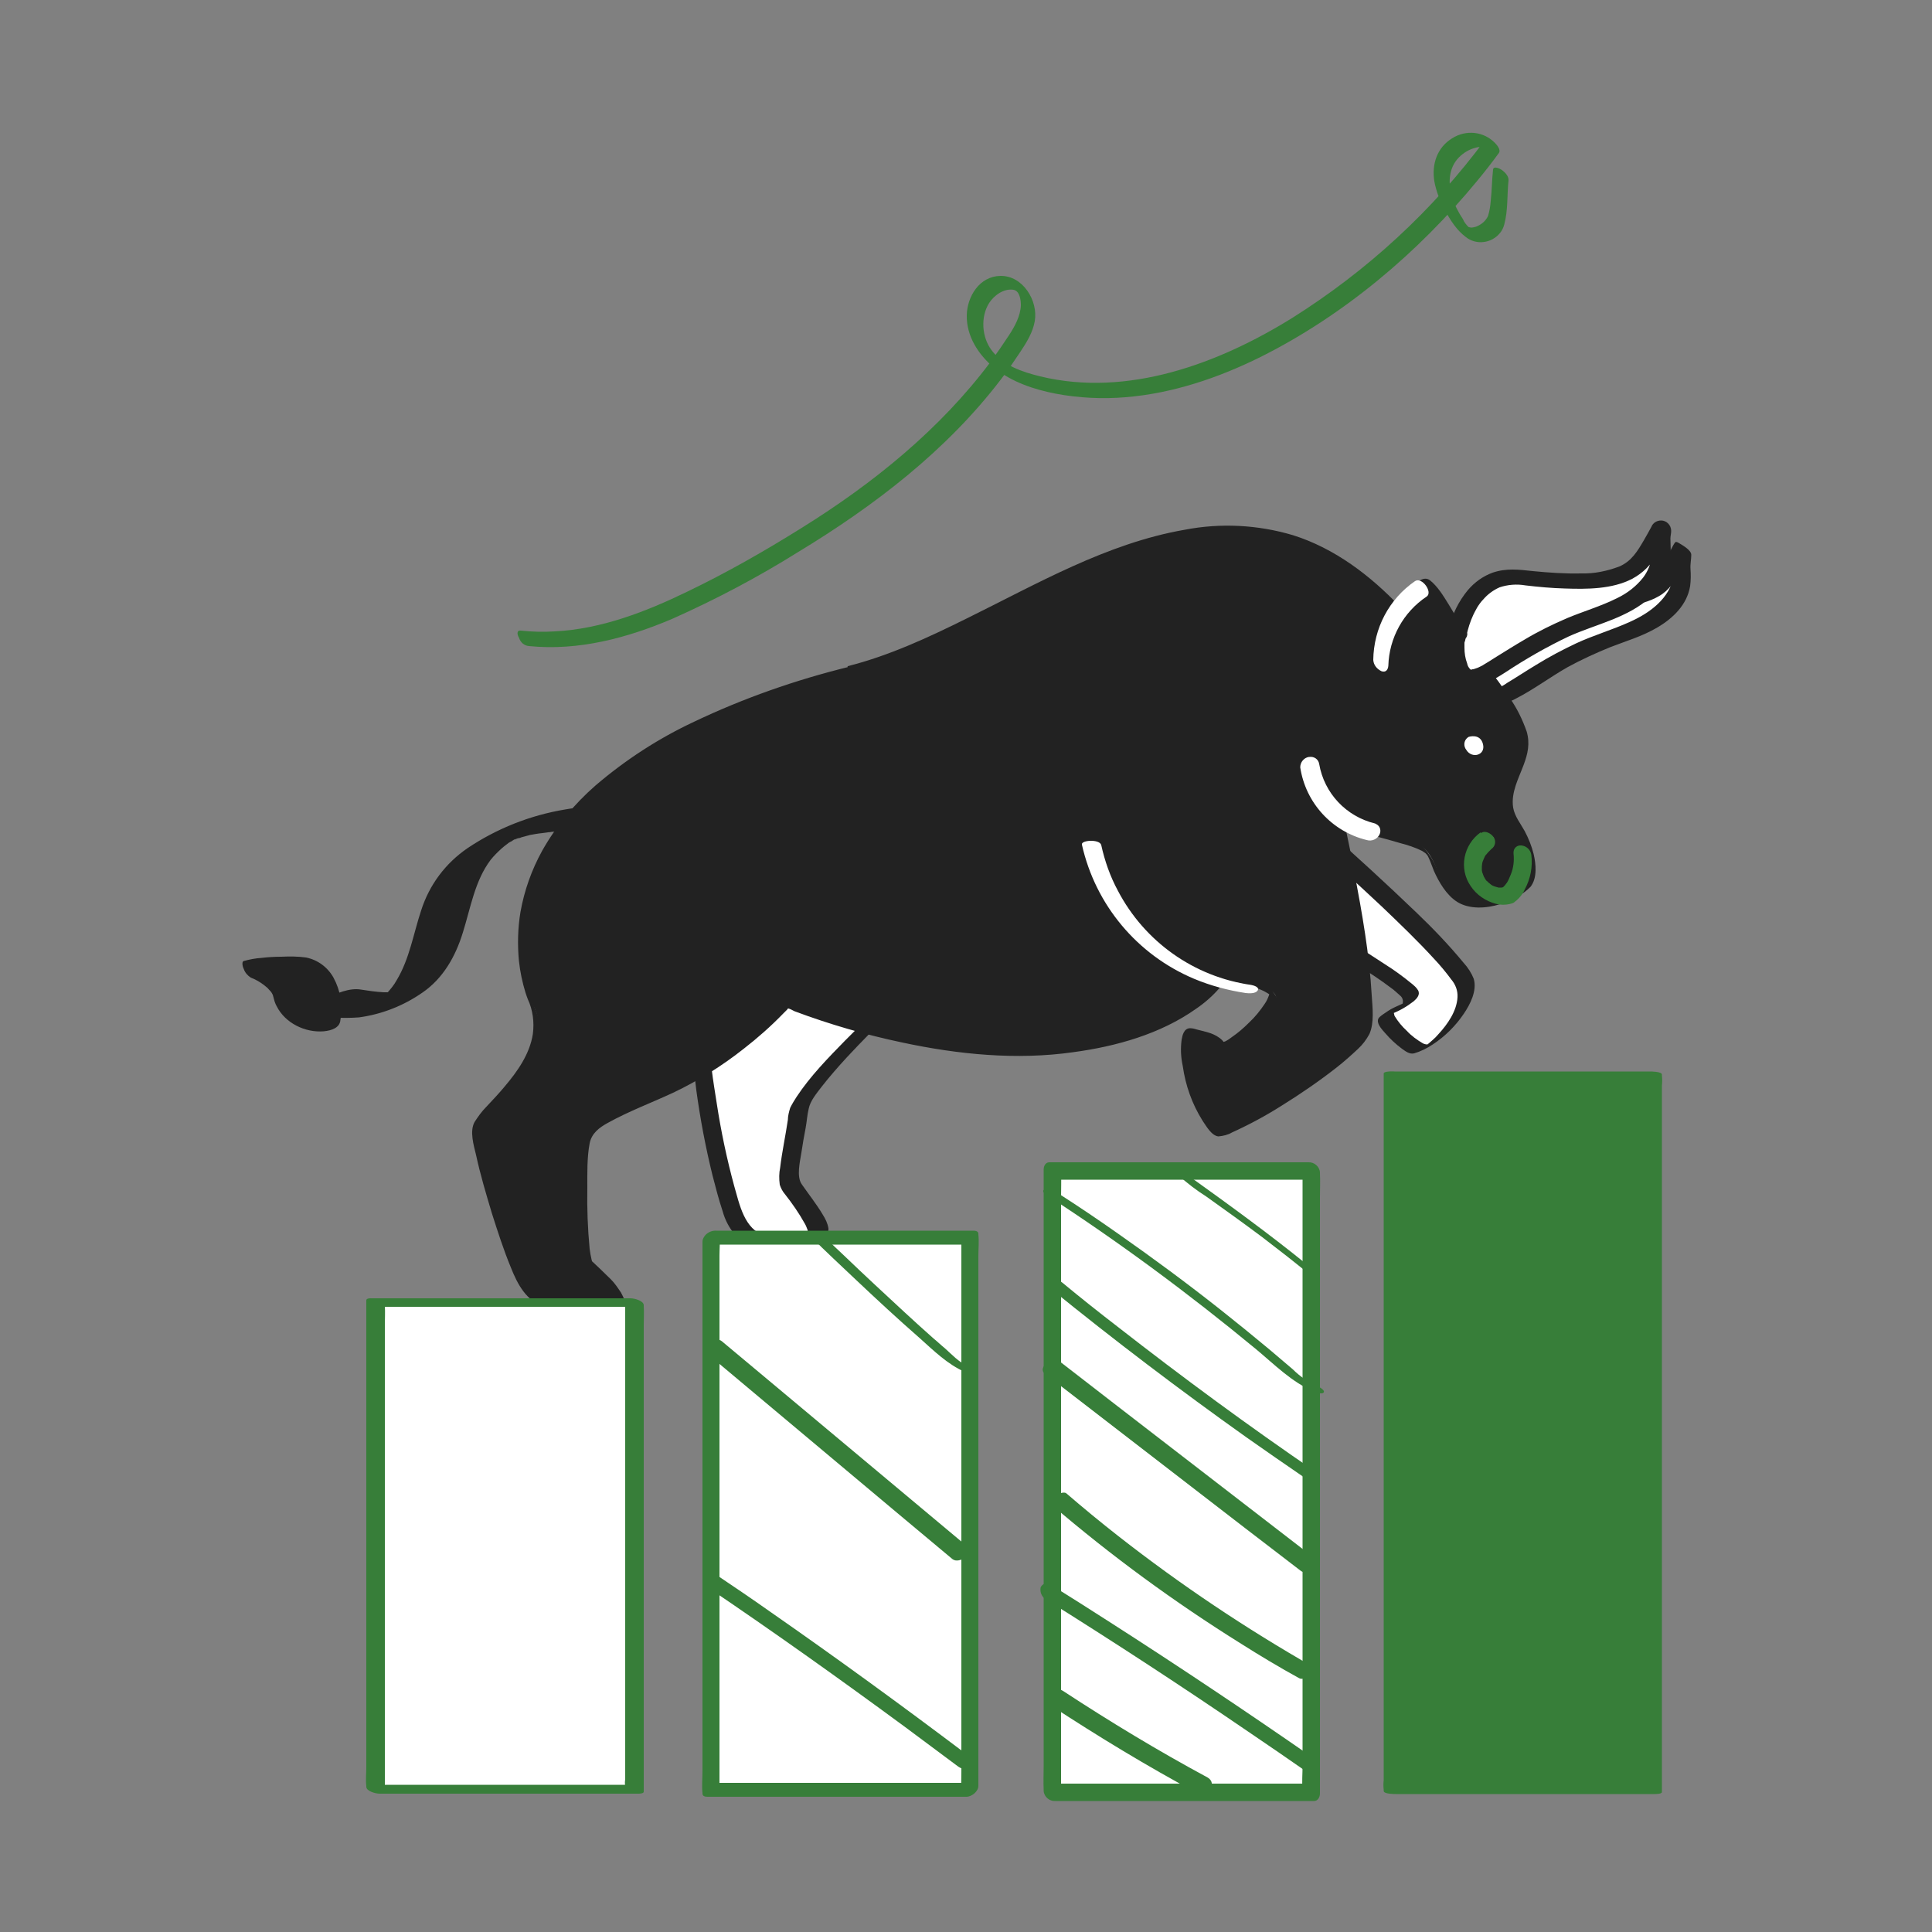 <svg transform="scale(1)" version="1.1" id="J6KQ4FGbCx" xmlns="http://www.w3.org/2000/svg" xmlns:xlink="http://www.w3.org/1999/xlink" x="0px" y="0px" viewBox="0 0 500 500" xml:space="preserve" class="pbimage_pbimage__wrapper__image__0LEis false"><rect x="0" y="0" width="500" height="500" fill="#808080" stroke="none"/><title>Bull Market</title><style type="text/css"> .st0{fill:#FFFFFF;} .st1{fill:#222;} .st2{fill:#377E39;}
 .st2{fill:#377E39;}
 .st1{fill:#222222;}
 .st0{fill:#FFFFFF;}</style><g id="bull"><path class="st0" d="M229.4,261c0,0-22.1,21.1-22.8,26.7s-3.4,16.9-2.1,19s10.3,12.8,6.2,13.3s-14.4,4.4-19.2-2.2
		s-11.8-45.2-9.9-51.9s22.9-21.7,22.9-21.7L229.4,261z" fill="#FFFFFF"></path><path class="st1" d="M227.4,260.7c-2.9,2.8-5.8,5.7-8.7,8.6c-4.4,4.5-9,9.2-12.5,14.5c-0.6,0.9-1.2,1.9-1.7,2.9
		c-0.3,1-0.6,2.1-0.6,3.1c-0.6,4.1-1.5,8.2-2,12.4c-0.3,1.4-0.3,2.9-0.1,4.4c0.3,0.9,0.7,1.7,1.3,2.4c1.9,2.4,3.7,5,5.2,7.7
		c0.3,0.5,0.5,1.1,0.7,1.6c0.1,0.4,0.1,1,0.2,1.2c0,0,0,0.3,0,0.1v-0.1c0.4-0.4,0.9-0.6,1.4-0.7c0.7-0.3,0.1,0-0.2,0
		c-0.9,0.1-1.7,0.4-2.6,0.5c-0.1,0-0.6,0.1-0.2,0l-0.5,0.1l-1.3,0.3c-1,0.2-1.9,0.3-2.9,0.4c-1.6,0.2-3.3,0.1-4.9-0.3
		c-5.4-1.6-6.6-8.1-8-12.9c-1.9-7-3.4-14.1-4.5-21.3c-0.9-5.8-2-11.9-1.8-17.8c0-1.7,0.6-3.4,1.6-4.9c1.9-2.5,4.1-4.8,6.5-6.9
		c4.4-3.9,9-7.6,13.8-11l0.9-0.6l-4.1,0.6l21.8,14.7l3.1,2.1c1,0.5,2.2,0.4,3.2-0.1c0.4-0.1,2.2-1.2,1.3-1.7l-21.7-14.6l-3.1-2.1
		c-1.2-0.8-3.1-0.1-4.1,0.6c-3.9,2.8-7.7,5.7-11.3,8.7c-2.8,2.3-5.5,4.8-8,7.4c-1.6,1.8-3.6,3.9-4.2,6.3c-0.4,2-0.4,4.1-0.2,6.2
		c0.2,3.2,0.6,6.4,1,9.6c1,7.4,2.4,14.8,4.2,22.1c0.8,3.1,1.6,6.2,2.6,9.2c0.6,2.2,1.6,4.2,3.1,6c2.9,3.1,7.4,3.6,11.4,3.2
		c1.9-0.2,3.9-0.5,5.8-0.9l1.5-0.3l0.7-0.1c0.7-0.1,1.4-0.2,2.1-0.4c1.5-0.4,2.9-1.3,2.8-3c-0.2-1.3-0.8-2.5-1.5-3.6
		c-1.6-2.7-3.6-5.2-5.4-7.8c-1.4-2-0.5-5.7-0.1-8.2c0.3-2.1,0.7-4.3,1.1-6.4c0.3-1.6,0.4-3.4,0.8-5c0.4-2,2-3.9,3.3-5.6
		c2.1-2.7,4.3-5.2,6.6-7.7c3.8-4.1,7.8-8.1,11.6-11.8l0.7-0.7c0.7-0.7,0.6-1.3-0.4-1.5C229.7,259.6,228.4,260,227.4,260.7z" fill="#222222"></path><path class="st0" d="M340,215.3c0,0,37.6,32.8,39.3,39.6c1.6,6.8-9.5,17.5-12.3,16.5s-9-7.3-8.2-8.7s7.2-2.3,6.4-5.1
		s-22.1-15.4-22.1-15.4L340,215.3z" fill="#FFFFFF"></path><path class="st1" d="M337.8,216.6c6.7,5.9,13.3,11.9,19.8,18c4.6,4.4,9.2,8.8,13.5,13.5c1.6,1.7,3.1,3.5,4.5,5.4
		c1.1,1.3,1.7,2.9,1.6,4.6c-0.2,3.6-2.6,7-4.9,9.5c-0.5,0.6-1.1,1.2-1.7,1.7l-0.8,0.7l-0.4,0.3c-0.4,0.3,0.2,0-0.2,0.2
		c0.1-0.1,0.3-0.2,0.4-0.3c-0.4,0.2,0,0,0.1,0s0,0-0.3,0.1c-0.4,0-0.8-0.1-1.2-0.3c-1.5-0.9-2.9-1.9-4.1-3.2
		c-1.2-1.1-2.3-2.4-3.2-3.9c-0.1-0.3-0.2-1-0.3-1.2c0,0-1.5,0.8-1.6,1.1s-0.2,0.1,0.1,0l1-0.4c2.1-0.8,4-1.9,5.8-3.3
		c0.8-0.7,1.7-1.7,1.1-2.8c-0.4-0.7-1-1.2-1.6-1.7c-2.2-1.8-4.5-3.5-6.9-5c-2.7-1.8-5.4-3.5-8.1-5.2l-3.2-2
		c-0.6-0.3-1.3-0.7-1.8-1.1c-0.6-0.5-0.4-1.6-0.5-2.4l-0.9-7.8l-1.9-16l-0.1-1c0-0.3-2.2,0.9-2.4,1
		C339.3,215.2,337.7,216,337.8,216.6l1.5,13.1l1.1,9l0.4,3.2c0,0.5,0,1,0.2,1.5c0.1,0.2,0.5,0.3,0.7,0.4l2.4,1.4
		c2.6,1.6,5.2,3.2,7.8,4.9c2.7,1.8,5.4,3.5,8,5.5c0.9,0.6,1.7,1.4,2.5,2.1c0.6,0.5,0.8,1.3,0.6,2c0,0.1-0.2,0.3-0.2,0.3l0.7-0.5
		c0.4-0.3,0,0-0.2,0.1c-0.8,0.4-1.6,0.7-2.4,1.1c-1.1,0.5-2.1,1.2-3.1,1.9c-0.5,0.4-1.2,0.8-1.2,1.5c-0.1,1.2,1.3,2.6,2,3.4
		c1.2,1.4,2.6,2.7,4.2,3.9c1,0.7,2,1.5,3.2,1.2c1.7-0.5,3.3-1.3,4.8-2.3c3.2-2.1,5.9-4.8,8-7.9c1.7-2.5,3.5-6,2.6-9.1
		c-0.6-1.5-1.5-2.9-2.6-4.1c-3.8-4.6-7.9-8.9-12.2-13c-7.8-7.5-15.8-14.8-23.9-22l-0.5-0.4C341.3,213.3,337.7,216.5,337.8,216.6z" fill="#222222"></path><path class="st0" d="M376.9,166.2c0,0,8.8-13.3,22.2-11.8s27.3,2.3,32.1-5.3s4.7-9.2,4.2-5.4s3.6,13.9-16.3,20.7
		s-27.9,16.4-32.7,16.1S375.6,168,376.9,166.2z" fill="#FFFFFF"></path><path class="st1" d="M378.9,167.7c3.6-5.4,9.6-10,15.9-11.4c2.9-0.5,5.8-0.5,8.7,0c3.3,0.3,6.7,0.6,10,0.7c5.2,0.1,11.1,0,15.8-2.7
		c2.7-1.5,4.2-4,5.7-6.6c0.6-1.1,1.2-2.1,1.8-3.2c0.2-0.4,0.4-0.8,0.6-1.2l-2.6-1.6l0,0l-1.2-1.3c0,0.7,0,1.3-0.2,1.9
		c0,0.6,0,1.2,0,1.8c0.1,1.6,0.1,3.3-0.2,4.9c-1.1,5.9-6.2,9.6-11.3,11.9c-4.6,2.1-9.5,3.5-14,5.6c-3.6,1.7-7,3.5-10.4,5.6
		c-2.5,1.5-4.9,3.1-7.4,4.6c-1.4,1-3.1,1.8-4.8,2.1c-0.5,0.1-0.9,0-1.4-0.1c-0.3-0.1-0.8-0.5-0.1,0.1c0.3,0.2,0.8,0.7,0.4,0.2
		c-1.2-1.3-2.2-2.7-3-4.2c-0.8-1.4-1.5-2.8-2-4.4C378.9,169.8,378.4,168.5,378.9,167.7c0.3-0.5-3.8-3.4-4-3c-0.8,1.3,0.5,4,1.1,5.1
		c1.2,2.6,2.7,5,4.7,7.1c1.2,1.3,2.5,2.4,4,3.4c1,0.8,2.3,1.4,3.6,1.6c1.4,0,2.8-0.4,4-1.1c4.7-2.4,8.9-5.6,13.5-8.2
		c3.5-1.9,7.2-3.6,10.9-5.1c4.1-1.6,8.3-2.8,12.2-5.1c4.1-2.4,7.7-5.9,8.5-10.7c0.2-1.5,0.2-3,0.1-4.4c-0.1-1.3,0.2-2.5,0.2-3.7
		s-2.1-2.4-3.1-3s-1-0.4-1.5,0.4c-1.5,2.7-2.9,5.9-5.1,8.2c-4.9,5.2-13.7,4.9-20.2,4.6c-2.2-0.1-4.5-0.3-6.7-0.5
		c-2-0.2-4-0.5-6.1-0.5c-3.2,0.1-6.4,0.8-9.2,2.3c-4.1,2.1-7.6,5.2-10.3,8.9c-0.2,0.2-0.3,0.4-0.5,0.7
		C374.6,165.2,378.7,168.1,378.9,167.7z" fill="#222222"></path><path class="st1" d="M221,174.7c45-11.6,95.8-65.2,142.4-15.7c0,0,4.6-6.7,7.2-6.9s10.2,16.4,12.1,18.5s12.5,14.3,11.8,20.8
		s-7.2,13-2.3,20.2s4.7,14.3,2.3,16.4s-9.6,6.5-16.7,4.3s-4.4-11.9-12.5-14.7c-6-2-12.1-3.6-18.3-4.9c0,0,9.6,45.3,6.1,53
		s-35.1,27.5-39.2,26.5s-9.9-24-4.1-23.8c0,0,7.9,1.3,8,3.3s15.7-10.8,11.9-14.7s-14-5.1-14-5.1s-9,15.1-42.3,18.9
		s-70.8-11.7-70.8-11.7s-13,14.3-30.8,22.2s-20.1,8.5-20.7,13.8s-1,26.6,1.2,30.8s11.8,9.4,6.2,9.4s-20,4.3-23.5-2.6s-12-34-11.1-39
		s21.4-17.8,14.3-33.1C138.2,260.6,112.6,202.6,221,174.7z" fill="#222222"></path><path class="st1" d="M222.4,176.8c19.2-5,36.5-15.6,54.4-24c17.4-8.1,37-15.4,56.4-11.1c12.1,2.8,22.6,9.9,31,18.9
		c0-0.1,0.5,0.6,0.6,0.4c0.9-1.3,1.9-2.6,3-3.8c0.9-1,3-3.5,4.5-3c0.2,0.1,0.3,0.2,0.4,0.3c0.1,0.1,0.2,0.2,0.2,0.3l0.1,0.2
		c-0.4-0.5,0.1,0.1,0.1,0.2c0.5,0.6-0.3-0.4,0.2,0.3l0.6,0.9c1.1,1.8,2.3,3.9,3.3,5.9c2,3.6,3.7,7.3,6.4,10.4
		c-0.4-0.4,0.3,0.4,0.4,0.5c0.3,0.3,0.5,0.6,0.8,1c0.6,0.7,1.3,1.5,1.8,2.2c1.5,1.9,2.9,3.8,4,5.9c1.2,1.9,2,4.2,2.2,6.4
		c0.1,2.9-1.4,5.8-2.5,8.4c-1.1,2.9-2.2,6-1.4,9.1c0.8,3.6,3.6,6.3,4.7,9.9c0.9,2.6,1.4,6,0.2,8.6c-0.8,1.9-3,3-4.8,4
		c-3,1.7-6.4,2.5-9.8,2.3c-1.6-0.1-3.2-0.5-4.6-1.3c-0.2-0.1-0.4-0.3-0.7-0.5s-0.4-0.5-0.1,0c0.6,1,0.2,0.2,0-0.1
		c-1.3-2.7-2.2-5.5-4-8c-1.7-2.7-4.4-4.8-7.5-5.8c-5.6-1.8-11.3-3.3-17.1-4.5c-0.1-0.1-0.2,0-0.2,0.1c1.5,7.2,2.8,14.4,4,21.6
		c0.9,5.7,1.8,11.4,2.3,17.1c0.4,4.1,1,8.6,0.2,12.7c-0.7,3.5-4.1,6.1-6.6,8.3c-4.5,3.8-9.2,7.3-14.2,10.4c-4.5,3-9.1,5.6-14,7.9
		c-1.3,0.7-2.7,1.2-4.1,1.4c-0.5,0-0.8-0.3-1.1-0.3c-0.1,0,0.1,0.1,0.3,0.4s0.2,0.4,0.4,0.5c-0.1-0.1,0-0.2,0,0s-0.2-0.4-0.1-0.2
		c-0.1-0.3-0.3-0.6-0.4-0.9c-2.2-4.6-3.3-9.7-3.3-14.8c0-1.4,0.1-3.6,1.6-4.3c0.5-0.2,1-0.2,1.5,0c1.3,0.2,2.5,0.6,3.7,0.9
		c0.6,0.2,1.2,0.4,1.7,0.6c0.2,0.1,0.5,0.3,0.7,0.4c0.5,0.2,1.4,1.9-0.8-1.3c-0.7-1.1-1.2-2.1-0.9-1.2c0.4,0.9,0.9,1.7,1.5,2.5
		c0.3,0.4,0.8,1.2,1.4,1.4c1.1,0.3,3-1.5,3.8-2.1c2-1.6,3.9-3.3,5.5-5.3c1.3-1.5,2.8-3.4,3.1-5.5c0.1-1-0.1-2-0.7-2.8
		c-0.9-1.6-2.1-3-3.5-4.2c-2.6-1.8-5.6-3-8.7-3.5c-1.1-0.2-2.2-0.5-3.4-0.6c-0.2,0-0.8-0.2-1-0.1s-0.6,0.9-0.8,1.1
		c-5.3,6.7-13.8,10.9-21.8,13.5c-16.8,5.7-35,5.7-52.4,2.9c-12.4-2-24.5-5.2-36.2-9.7c-0.6-0.2-1.2-0.5-1.9-0.7h-0.1
		c-3.4,3.6-7.1,7-11.1,10c-3.9,3-7.9,5.8-12.2,8.2c-4.9,2.6-9.8,5-14.9,7.2c-3.2,1.3-6.3,2.8-9.3,4.5c-1.5,0.8-2.8,2-3.5,3.6
		c-0.6,1.8-0.8,3.6-0.8,5.5c-0.2,3.5-0.2,7-0.2,10.5c0,3.8,0.1,7.5,0.4,11.3c0.2,2.6,0.6,5.3,1.9,7.6c2.1,3.6,5.2,6,8.1,8.9l0.5,0.5
		c-0.6-0.6-1-1.4-1.4-2.2c0,0,0,0.1,0,0.1c-0.3,0.2-0.8,0.4-1.2,0.5c-1.4,0.1-2.8,0.1-4.3,0.3c-3.7,0.6-7.4,1-11.1,1
		c-1.8,0-3.5-0.3-5.2-1c-0.3-0.1-0.7-0.3-1-0.5c-0.1-0.1-0.6-0.5-0.8-0.6c0.2,0,1.3,2.3,0.8,1c-0.1-0.3-0.2-0.4-0.3-0.6
		c-2.7-6.3-4.9-12.8-6.8-19.4c-1-3.5-2-7-2.8-10.5c-0.5-2.2-1.2-4.7-0.9-6.9c0.2-1.9,2-3.6,3.2-5c2.2-2.5,4.5-4.9,6.6-7.5
		c4.5-5.8,7.8-13,4.9-20.3c-0.3-0.9-0.7-1.7-1-2.6s-0.3-1-0.6-1.9s-0.4-1.9-0.6-2.9c-0.5-2.5-0.7-5.1-0.7-7.6
		c-0.1-7.2,1.5-14.3,4.6-20.8c4.5-9.6,11.9-17.5,20.3-23.9c13.3-10.2,29-16.9,44.9-22.1C212,179.6,217.2,178.1,222.4,176.8
		c0.3-0.1-0.9-2.1-1.1-2.3c-0.2-0.3-1.2-2-1.7-1.9c-13.8,3.4-27.2,8.1-40,14.2c-9.2,4.3-17.8,9.9-25.5,16.5
		c-5.5,4.8-10.2,10.5-13.8,16.9c-2.7,4.9-4.6,10.2-5.6,15.8c-0.7,4.2-0.8,8.5-0.4,12.7c0.3,2.8,0.9,5.6,1.7,8.2
		c0.2,0.6,0.4,1.2,0.6,1.7c1.3,2.8,1.7,5.9,1.3,9c-0.8,5.2-4,9.7-7.3,13.6c-1.5,1.8-3.1,3.5-4.7,5.2c-1.2,1.2-2.2,2.6-3.1,4
		c-1.3,2.4-0.2,6,0.4,8.5c1.1,5.1,2.6,10.1,4.1,15.1c1.5,4.7,3,9.4,4.9,14c1.7,4.3,4.1,9,9,10.2s10.2,0,15.2-0.6
		c1-0.1,2.1-0.2,3.1-0.3c0.6,0,1.7,0.1,2-0.4s-0.5-1.8-0.8-2.4c-0.8-1.2-1.6-2.4-2.6-3.4c-0.5-0.5-5.2-5.1-5.3-5
		c0.2-0.1,0.7,1.4,0.6,0.9c-0.1-0.3-0.2-0.6-0.3-1c-0.2-0.9-0.4-1.9-0.5-2.8c-0.5-5.2-0.7-10.5-0.6-15.8c0-3.8-0.1-7.8,0.6-11.5
		c0.5-2.6,2.5-4.1,4.7-5.3c5.4-3,11.3-5.2,16.9-7.8c6.5-3.1,12.6-6.9,18.3-11.4c3.6-2.8,7-5.8,10.2-9.1c0.3-0.3,0.7-0.7,1-1
		c0.1-0.1,0.3-0.3,0.1-0.3c0.4-0.1,1.4,0.5,1.8,0.7c9.1,3.4,18.4,6.1,27.9,8.1c14.5,3.1,29.6,4.6,44.3,2.5
		c11.1-1.5,22.5-4.7,31.7-11.2c2.2-1.5,4.3-3.3,6.1-5.4c0.4-0.5,0.8-1,1.2-1.5s0.1-0.3,0.6-0.3c2,0.1,4,0.6,5.9,1.2
		c1.3,0.4,2.6,0.8,3.8,1.4c1.1,0.6,2.2,1.3,3.2,2c-0.1-0.1-1.6-3-1.7-2.4c0,0.1,0,0.3,0,0.4c0,0.4-0.1,0.7-0.2,1.1
		c-0.3,0.8-0.6,1.5-1.1,2.2c-1.2,1.8-2.5,3.4-4.1,4.9c-1.4,1.4-2.8,2.6-4.4,3.7c-0.5,0.4-1.1,0.8-1.7,1.1c-0.2,0.1-0.4,0.1-0.6,0.2
		s-0.3-0.1-0.1,0.1l1.8,2.2c0.1,0.2,1.1,2.2,0.6,1c-0.1-0.3-0.3-0.7-0.5-1c-0.6-1-1.2-1.9-2-2.8c-0.8-0.8-1.9-1.4-3-1.8
		c-1.2-0.4-2.5-0.7-3.7-1c-0.6-0.2-1.1-0.3-1.7-0.3c-1.5,0.1-1.9,1.8-2.1,3c-0.3,2.3-0.2,4.5,0.3,6.8c0.7,5,2.4,9.8,5.1,14.1
		c0.9,1.3,2.3,3.9,4.1,4.1c1.2-0.1,2.5-0.4,3.5-1c4.4-2,8.7-4.3,12.8-6.9c5-3.1,9.8-6.4,14.4-10c1.9-1.5,3.7-3.1,5.4-4.7
		c1.2-1.1,2.2-2.4,3-3.9c1.3-2.9,0.8-6.9,0.6-10c-0.6-10.7-2.5-21.3-4.5-31.9c-0.6-3.4-1.3-6.8-2-10.1c-0.1-0.3-0.1-0.6-0.2-1
		s-0.2-0.1,0.1,0c2.5,0.8,5.3,1.2,7.9,1.9c2,0.5,4,1.1,6.1,1.7c1.9,0.5,3.8,1.1,5.6,2c0.3,0.2,0.6,0.4,0.9,0.6
		c0.1,0.1,0.5,0.6,0.7,0.6s-0.5-0.9-0.4-0.5c0.1,0.3,0.2,0.5,0.4,0.8c0.6,1.2,1,2.5,1.5,3.7c1.3,2.9,3.2,6.2,6,8
		c3.2,2,7.6,1.7,11.1,0.6c1.7-0.5,3.4-1.3,4.9-2.2c1.1-0.6,2.1-1.4,3-2.3c1.8-2.3,1.4-5.9,0.8-8.5c-0.5-2-1.3-4-2.3-5.9
		c-1.1-2-2.6-3.8-3-6.1c-0.6-3.9,1.4-7.5,2.7-11c1.1-2.9,1.7-5.6,0.8-8.7c-1.1-3.1-2.5-6-4.4-8.7c-1.8-2.8-3.8-5.5-5.9-8.1
		c-0.7-0.9-1.4-1.7-2.1-2.5c-0.3-0.4-0.6-0.7-0.9-1.1s0.3,0.3,0.3,0.4c0.2,0.2,0.5,1,0.3,0.4c-0.1-0.3,0.2,0.4-0.1-0.1l-0.3-0.6
		c-0.3-0.5-0.6-1-0.8-1.5c-0.6-1.1-1.2-2.2-1.8-3.3c-1.4-2.6-2.9-5.2-4.5-7.8c-1.3-2.1-2.8-4.6-4.8-6.2c-1.7-1.3-3.5,0.6-4.7,1.8
		c-1.3,1.4-2.6,2.9-3.6,4.6l0.6,0.5c-7.8-8.2-17-15.2-27.8-18.6c-9.1-2.7-18.7-3.2-28-1.4c-20.2,3.5-38.4,14.1-56.5,23
		c-9.9,4.9-20,9.6-30.7,12.3c-0.3,0.1,1,2.1,1.1,2.2C220.9,175.3,221.9,176.9,222.4,176.8z" fill="#222222"></path><path class="st0" d="M377.1,163.9c0,0,2.9-16.1,16.3-14.6s27.3,2.3,32.1-5.3s4.7-9.2,4.2-5.4s3.6,13.9-16.2,20.7
		s-27.9,16.4-32.7,16.1S375.7,165.7,377.1,163.9z" fill="#FFFFFF"></path><path class="st1" d="M379.5,164.6c0.4-1.9,1-3.8,1.8-5.5c0.3-0.6-0.2,0.4,0.1-0.2c0.1-0.2,0.2-0.4,0.3-0.6c0.2-0.4,0.4-0.7,0.6-1.1
		c0.5-0.8,1-1.5,1.6-2.1c1.1-1.3,2.6-2.4,4.2-3.1c2.1-0.7,4.4-0.9,6.7-0.5c3.4,0.4,6.7,0.7,10.1,0.8c5.8,0.2,12.3,0.2,17.5-2.5
		c2.8-1.5,5-3.7,6.5-6.5c0.8-1.3,1.5-2.6,2.2-3.9c0.2-0.4,0.4-0.7,0.6-1.1c0.4-0.6,0.5-0.4-0.5,0.1l-1.2,0.2l0,0l-1.8-0.7l0,0
		l-0.6-0.9c-0.2-0.4-0.1-0.4-0.1,0.1s-0.1,0.9-0.2,1.4c0,0.5,0,1.1,0,1.6c0,0.7,0.1,1.4,0.1,2.1c0,0.4,0,0.7,0,1.1s0,0.4,0,0.6v0.3
		c0,0.2,0.1-0.4,0,0c-0.2,1.9-1,3.7-2.1,5.2c-1.8,2.3-4.1,4.1-6.8,5.4c-4.2,2.1-8.7,3.4-13,5.2c-3.7,1.6-7.4,3.4-10.9,5.5
		c-2.6,1.5-5.1,3.1-7.7,4.7c-0.9,0.6-1.9,1.2-2.9,1.8c-0.1,0.1-0.2,0.1-0.3,0.2l-0.6,0.3c-0.4,0.2-0.8,0.4-1.2,0.5l-0.6,0.2
		c-0.5,0.2,0.5,0-0.1,0c-0.2,0-0.3,0-0.5,0.1c1-0.3-0.1,0.1-0.1,0s0.6,0.2,0,0c0.3,0.1,0.1,0.1,0,0c0.3,0.2-0.3-0.3-0.1-0.1
		c-0.4-0.4-0.7-0.9-0.8-1.5c-0.5-1.3-0.7-2.7-0.7-4.1c0-0.3,0-0.7,0-1c0-0.1,0-0.4,0-0.1c0-0.2,0-0.3,0.1-0.5s0.1-0.5,0.2-0.7
		c0.1-0.5-0.1,0.1,0.1-0.2c1.6-2.3-2.9-4.5-4.3-2.4c-1.2,1.8-1.1,4.5-0.9,6.6c0.4,2.8,1.4,5.6,3.9,7.2c3.9,2.4,8.2-0.4,11.5-2.5
		c5.3-3.5,10.7-6.6,16.4-9.3c7.1-3.2,15.4-4.8,21.3-10.3c3.2-2.9,5.1-6.9,5.1-11.2c0-1.3-0.1-2.6-0.1-3.8c0-0.7,0.2-1.3,0.2-2
		c0-1.5-1.2-2.7-2.6-2.7c-1.1,0-2.1,0.6-2.5,1.6c-0.6,1.1-1.2,2.2-1.9,3.4c-1.7,2.9-3.2,5.5-6.4,6.9c-3.2,1.2-6.5,1.9-9.9,1.8
		c-4.2,0.1-8.4-0.2-12.5-0.6c-3.6-0.4-6.9-0.8-10.4,0.4c-2.5,0.9-4.7,2.5-6.4,4.5c-2.4,2.9-4.1,6.3-4.9,10c0,0.2-0.1,0.4-0.1,0.6
		c-0.2,1.2,0.6,2.4,1.8,2.6C377.5,166.1,379.2,165.9,379.5,164.6z" fill="#222222"></path><path class="st2" d="M383.2,215.4c-4.5,3.2-5.7,9.4-2.6,13.9c1.5,2.3,3.9,3.9,6.5,4.6c1.5,0.4,3.1,0.3,4.5-0.2
		c1.3-0.9,2.4-2.1,3-3.5c1.5-2.8,2.1-5.9,1.7-9c-0.2-1.3-1.3-2.3-2.6-2.4c-1.1-0.1-2,0.7-2,1.8c0,0.1,0,0.2,0,0.3
		c0.2,1.8,0,3.7-0.7,5.4c-0.2,0.5-0.4,0.9-0.6,1.4c-0.2,0.4-0.4,0.8-0.7,1.1c-0.1,0.2-0.3,0.4-0.5,0.6c-0.1,0.1-0.2,0.2-0.2,0.2
		c0.1,0-0.5,0.1-0.3,0.1s-0.2,0-0.2,0h-0.5h-0.3c0,0,0.3,0.1,0.1,0l-0.7-0.2l-0.6-0.2c0.4,0.2-0.1-0.1-0.2-0.1
		c-0.2-0.1-0.4-0.2-0.6-0.4c-0.4-0.3,0.2,0.2-0.1-0.1l-0.5-0.4c-0.1-0.1-0.6-0.7-0.3-0.2c-0.3-0.4-0.5-0.7-0.7-1.1
		c-0.1-0.2,0,0.1,0,0.1l-0.1-0.3c-0.1-0.2-0.2-0.5-0.3-0.8s0,0,0,0.1c0-0.1,0-0.2-0.1-0.3c0-0.2-0.1-0.4-0.1-0.6c0-0.2,0-0.5,0-0.7
		c0,0.4,0-0.2,0-0.3c0-0.3,0.1-0.5,0.1-0.8c0-0.1,0.2-0.7,0.1-0.4c0.2-0.5,0.4-1,0.6-1.4l0.2-0.3c0.2-0.3-0.1,0.1,0.1-0.1
		s0.3-0.4,0.5-0.6c0.2-0.2,0.4-0.4,0.6-0.6l0.2-0.2c0.3-0.2-0.4,0.3,0.1-0.1c1-0.7,1.2-2,0.6-3c0,0,0-0.1-0.1-0.1
		c-0.6-0.9-2.2-1.8-3.2-1L383.2,215.4z" fill="#377E39"></path><path class="st0" d="M280,218.6c3.5,15.6,14.3,28.5,29,34.7c4.3,1.8,8.8,3,13.4,3.7c0.8,0.1,2.6,0.2,3.1-0.7s-1.2-1.3-1.7-1.4
		c-14.8-2.1-27.6-11.2-34.5-24.4c-2-3.7-3.4-7.7-4.3-11.8C284.6,217.1,279.7,217.4,280,218.6z" fill="#FFFFFF"></path><path class="st0" d="M336.5,198.6c1.4,9.2,8.2,16.6,17.2,18.8c1.3,0.4,2.7-0.2,3.3-1.4c0.5-1,0.2-2.2-0.8-2.7
		c-0.1-0.1-0.2-0.1-0.4-0.2c-7.4-1.8-13.1-7.8-14.4-15.4c-0.2-1.2-1.3-2-2.6-1.8c0,0-0.1,0-0.1,0
		C337.5,196.1,336.5,197.2,336.5,198.6L336.5,198.6z" fill="#FFFFFF"></path><path class="st0" d="M359.3,172.3c0.2-7.2,3.9-13.9,9.9-17.9c1.7-1.1-1.2-5.2-3-4c-6.7,4.6-10.7,12.2-10.8,20.4
		c0.1,1.3,0.9,2.3,2.1,2.9C358.6,174.1,359.2,173.4,359.3,172.3L359.3,172.3z" fill="#FFFFFF"></path><path class="st0" d="M380.1,190.7c0,0,3-1,3.7,1.9s-2.9,3.8-4.3,1.5c-0.8-1-0.7-2.4,0.3-3.2C379.9,190.8,380,190.8,380.1,190.7z" fill="#FFFFFF"></path><path class="st1" d="M170.3,208.8c-8-0.4-16.2-0.7-24.1,0.7c-9,1.5-17.6,4.9-25.2,10c-5.7,3.9-9.9,9.5-12,16.1c-2,6-3,12.5-6.3,18
		c-0.7,1.3-1.7,2.5-2.7,3.6c-0.2,0.3-0.5,0.5-0.8,0.7c0.5-0.4,0.5-0.5,0.1-0.1c-0.2,0.1-0.4,0.3-0.6,0.4c-1,0.8,1.2-0.7,0.1-0.1
		c1.1-0.6,1.3-0.7,0.7-0.4l1.2-0.5c-1.3,0.6,1.6-0.5,1.7-0.5c-0.7,0.1-0.6,0.1,0.2,0l-0.9,0.1c-1.4,0.2,0.8,0-0.6,0
		c-0.6,0-1.2,0-1.8,0c-2-0.1-4-0.4-5.9-0.7c-3-0.5-6.4,1-9,2.3c-1.4,0.6-2.7,1.4-3.8,2.5c-0.3,0.3-1.2,1.4-0.2,1.6
		c4.1,0.9,8.3,1.1,12.5,0.8c5.9-0.8,11.5-3,16.4-6.4c5.4-3.7,8.6-9.4,10.5-15.6c2-6.4,3.1-13.4,7.2-18.8c0.8-1,1.8-2,2.8-2.9
		c0.1-0.1,1.1-0.9,0.2-0.2c0.3-0.2,0.6-0.5,0.9-0.7l0.9-0.7c0.5-0.4,0.4-0.3-0.3,0.2l0.7-0.4c0.3-0.2,0.7-0.4,1-0.6
		c-1.6,1.1-0.8,0.4-0.2,0.1l0.7-0.3c1.3-0.7-1.8,0.7-0.4,0.2c0.4-0.1,0.7-0.3,1.1-0.4c-2.1,1-1,0.4-0.4,0.2c0.4-0.1,0.8-0.2,1.1-0.4
		c0.7-0.2,0.5-0.2-0.6,0.2l0.8-0.2l1.1-0.3l0.8-0.2c-0.7,0.1-0.8,0.2-0.1,0c1.1-0.2,2.2-0.4,3.3-0.5l1.4-0.2c0,0,1.5-0.1,0.7-0.1
		c1.1-0.1,2.2-0.1,3.3-0.2c4.5-0.1,9,0.1,13.4,0.3c1.5-0.1,3-0.4,4.5-0.9c1.8-0.6,3.6-1.4,5.3-2.4
		C169.8,211.5,173.5,208.9,170.3,208.8L170.3,208.8z" fill="#222222"></path><path class="st1" d="M86.6,262.3c0,0,2.2-12.1-8.1-12.4s-14.1,0.9-14.1,0.9s7,2.5,8.1,8.3S86.5,266.6,86.6,262.3z" fill="#222222"></path><path class="st1" d="M88.1,263.9c0.7-3.7,0-7.6-1.8-10.9c-1.5-2.7-4.1-4.6-7.1-5.2c-2.1-0.3-4.3-0.3-6.4-0.2
		c-1.7,0-3.4,0.1-5.1,0.3c-1.6,0.1-3.1,0.4-4.6,0.8c-0.7,0.2-0.2,1.8,0,2.1c0.3,0.9,1,1.7,1.8,2.2c1.3,0.5,2.5,1.2,3.5,2
		c0.4,0.3,0.9,0.7,1.2,1.1c0.3,0.3,0.6,0.6,0.8,1c0.2,0.3,0.3,0.7,0.4,1.1c0.2,0.8,0.4,1.5,0.8,2.2c2.2,4.4,7.4,6.9,12.2,6.5
		C85.8,266.7,88,266,88.1,263.9c0-1.2-0.5-2.3-1.4-3.2c-0.4-0.4-1.7-1.2-1.8,0c0,0.5-0.3,1-0.8,1.2c-0.7,0.3-1.4,0.5-2.2,0.5
		c-2,0.1-4.1-0.3-5.9-1.1c-0.4-0.2-0.8-0.4-1.2-0.6c-0.2-0.1-0.4-0.3-0.6-0.4c0,0-0.3-0.2-0.1-0.1s-0.2-0.2-0.2-0.2s-0.3-0.3,0,0
		c-0.1-0.1-0.1-0.2-0.2-0.2c-0.3-0.2,0.3,0.4,0.1,0.1s0.1,0.2,0.1,0.2c-0.2-0.4,0,0.3-0.1-0.2c-0.1-0.4-0.2-0.8-0.3-1.2
		c-1-3-3-5.6-5.5-7.4c-1.3-1-2.8-1.9-4.4-2.5l1.9,4.4c0,0,0.1,0,0.1,0h0.2c0.3-0.1-0.2,0,0.1,0c0.7-0.2,1.4-0.3,2.2-0.4
		c3.2-0.4,6.3-0.5,9.5-0.4c1.6-0.1,3.1,0.1,4.7,0.6c0.4,0.1,0.8,0.3,1.2,0.6c0.1,0.1,0.6,0.5,0.3,0.3c0.1,0.1,0.2,0.2,0.3,0.3
		c0.4,0.5-0.3-0.4,0.1,0.1l0.2,0.3c-0.1-0.1-0.2-0.5-0.1-0.1c0.1,0.1,0.1,0.2,0.2,0.3c0-0.1-0.2-0.5-0.1-0.1
		c0.1,0.2,0.2,0.4,0.2,0.6s-0.1-0.4,0-0.1c0,0.1,0.1,0.3,0.1,0.4s0.1,0.4,0.2,0.7c-0.1-0.4,0,0.2,0,0.3c0.1,0.5,0.1,1,0.1,1.5
		c0,0.2,0,0.4,0,0.6c0-0.4,0,0.3,0,0.4c0,0.4,0,0.7-0.1,1s-0.1,0.7-0.1,1c0,1.2,0.5,2.4,1.4,3.2C86.9,264.4,87.9,265,88.1,263.9z" fill="#222222"></path></g><g id="up"><path class="st2" d="M136.9,167.2c12.8,1.3,25.5-2.1,37.2-7.1c11.2-5,22-10.7,32.4-17.2c19.8-12,38.5-26.3,52.6-44.8
		c1.8-2.3,3.4-4.7,5-7.1c1.6-2.4,3.2-5,3.7-7.9c0.9-5.3-3.1-11.8-8.9-11.7c-5.4,0.1-8.6,5.3-8.7,10.2c-0.1,5.4,3,10.2,7.1,13.6
		c4.6,3.7,10.3,5.6,16,6.7c5.9,1.1,12,1.4,18,0.9c12.2-1,24-5,34.9-10.4c21.6-10.8,40.8-27,56.1-45.6c1.9-2.3,3.8-4.7,5.6-7.2
		c0.6-0.8-0.5-2.1-1-2.6c-2.9-3-7.5-3.5-11.1-1.2c-3.9,2.4-5.3,6.7-4.6,11.1c0.5,2.7,1.5,5.2,2.8,7.6c1.3,2.4,3,5.1,5.3,6.8
		c2.7,2.2,6.7,1.7,8.9-1c0.5-0.6,0.9-1.4,1.1-2.2c1-3.7,0.7-7.6,1.1-11.4c0.1-1.1-0.9-2.1-1.7-2.7c-0.4-0.3-2.2-1.2-2.3-0.1
		c-0.3,2.7-0.3,5.4-0.6,8.1c-0.1,1.3-0.3,2.6-0.7,3.9c-0.6,1.3-1.8,2.3-3.2,2.8c-0.4,0.1-0.8,0.2-1.2,0.2c-0.2,0-0.8-0.2-0.6-0.1
		c-0.6-0.6-1.2-1.3-1.5-2.1c-1.2-1.8-2.2-3.7-2.8-5.8c-1.1-3.5-0.9-7.5,1.8-10.2c1.2-1.2,2.7-2.1,4.4-2.5c0.7-0.2,1.4-0.2,2.2-0.1
		c0.5,0.1,0.9,0.3,1.2,0.6l-1-2.6c-13.6,18.4-30.6,34-50,46.2c-19,11.8-42.6,20.6-65.2,15.1c-4.5-1.1-9.7-2.8-12.6-6.8
		c-2.5-3.3-2.9-8.6-0.6-12.2c1.3-2,3.8-3.8,6.3-3.4c1.6,0.3,1.9,2.6,1.9,4c-0.1,2.8-1.6,5.5-3.1,7.8s-3.1,4.6-4.7,6.8
		c-13.1,17.5-30.4,31.5-48.9,43c-9.6,6-19.4,11.6-29.6,16.5c-10.7,5.2-22.3,9.7-34.3,10.3c-3,0.2-5.9,0.1-8.9-0.2
		c-1.1-0.1-0.8,1.2-0.4,1.8C134.7,166.3,135.7,167.1,136.9,167.2L136.9,167.2z"></path></g><g id="graph"><rect class="st2" x="360.6" y="278" width="67" height="185.7"></rect><path class="st2" d="M361.2,278.6h67l-3.1-0.8v182.9c0,0.8,0,1.7,0,2.5c0,0.1,0,0.2,0,0.3l1.9-0.5h-67l3.1,0.8V280.9
		c0.1-0.8,0.1-1.7,0-2.5c0-0.1,0-0.2,0-0.3c0-1-5-1.1-5-0.3v182.9c-0.1,0.8-0.1,1.7,0,2.5c0,0.1,0,0.2,0,0.3c0,0.8,2.8,0.8,3.1,0.8
		h67c0.2,0,1.9,0,1.9-0.5V280.9c0.1-0.8,0.1-1.7,0-2.5c0-0.1,0-0.2,0-0.3c0-0.8-2.8-0.8-3.1-0.8h-67c-0.4,0-2,0-1.8,0.6
		S360.8,278.6,361.2,278.6z"></path><rect class="st0" x="272.4" y="303.1" width="67" height="160.7"></rect><path class="st2" d="M273.1,305.3h67l-3-2.6V457c0,2-0.2,4.2,0,6.2c0,0.1,0,0.2,0,0.3l1.5-1.9h-67l3,2.6V309.9c0-2.1,0.1-4.2,0-6.2
		v-0.3c0-2.6-4.5-3.8-4.5-0.7V457c0,2.1-0.1,4.2,0,6.2v0.3c0.1,1.5,1.5,2.7,3,2.6h67c1,0,1.5-1.1,1.5-1.9V309.9c0-2.1,0.1-4.2,0-6.2
		v-0.3c-0.1-1.5-1.5-2.7-3-2.6h-67c-1.3,0-1.7,1.5-1.4,2.5C270.6,304.6,271.8,305.4,273.1,305.3z"></path><rect class="st0" x="184" y="320.3" width="67" height="143"></rect><path class="st2" d="M183.1,322.1h67l-1.3-0.8v137.2c0,1.8-0.1,3.7,0,5.5c0,0.1,0,0.2,0,0.2l3.1-2.8h-67l1.3,0.8V325
		c0-1.8,0.2-3.7,0-5.5v-0.2c0-1.2-1.8-0.8-2.4-0.5c-1.1,0.4-1.9,1.4-2,2.5v137.2c0,1.8-0.2,3.7,0,5.5c0,0.1,0,0.2,0,0.2
		c0,0.7,0.8,0.8,1.3,0.8h67c1.4,0,3.1-1.4,3.1-2.8V325c0-1.8,0.2-3.7,0-5.5v-0.2c0-0.7-0.8-0.8-1.3-0.8h-67c-1.3,0.1-2.4,0.9-2.9,2
		C181.5,321.4,182.1,322.1,183.1,322.1z"></path><rect class="st0" x="97.1" y="337.1" width="67" height="126"></rect><path class="st2" d="M98.2,338.2h67l-3.4-1.8v124.1c-0.1,0.6-0.1,1.1,0,1.7c0,0.1,0,0.1,0,0.2l1.4-0.5h-67l3.4,1.8V342.9
		c0-1.6,0.1-3.3,0-4.9c0-0.1,0-0.1,0-0.2c0-1.6-4.8-2.4-4.8-1.3v120.8c0,1.6-0.2,3.3,0,4.9c0,0.1,0,0.1,0,0.2c0,1.2,2.5,1.8,3.4,1.8
		h67c0.2,0,1.4,0,1.4-0.5V342.9c0-1.6,0.1-3.3,0-4.9c0-0.1,0-0.1,0-0.2c0-1.2-2.5-1.8-3.4-1.8h-67c-0.7,0-1.8,0.1-1.2,1
		S97.2,338.2,98.2,338.2z"></path><path class="st2" d="M338.4,327.4c-10.1-8.2-20.6-15.8-31.2-23.4c-0.6-0.4-1.1-0.8-1.7-1.2c-0.4-0.3,0.3,0.2,0,0l-0.3-0.2l-0.2-0.2
		c-0.4-0.3,0.5,0.5,0.2,0.2s-1.4-1.5-1.7-0.8s1.3,2.3,1.7,2.6c2.2,1.9,4.5,3.7,6.9,5.2c4.9,3.5,9.8,7,14.6,10.6
		c4.2,3.2,8.4,6.5,12.5,9.8c0.5,0.4,1.3,1,1.2,0.1S339,327.8,338.4,327.4L338.4,327.4z"></path><path class="st2" d="M340.5,358.5c-2.2-1-4.2-2.4-5.9-4.1c-2-1.7-4-3.4-6-5.1c-4.2-3.5-8.5-7-12.8-10.4
		c-8.6-6.8-17.4-13.3-26.4-19.6c-5.1-3.6-10.3-7.1-15.6-10.5c-0.8-0.5-2.2-1.3-3.3-1s-0.2,1.1,0.4,1.5
		c18.8,12.2,36.9,25.6,54.2,39.9c4.7,3.9,9.2,8.5,14.9,10.9c0.5,0.2,2.3,0.9,2.6,0.2S340.9,358.7,340.5,358.5L340.5,358.5z"></path><path class="st2" d="M340.8,381.1c-17.6-12-34.7-24.6-51.5-37.7c-4.8-3.7-9.6-7.5-14.3-11.4c-0.9-0.8-2.2-1-3.4-0.6
		c-1,0.5-0.4,1.5,0.2,2c16.5,13.4,33.5,26.3,50.8,38.6c5,3.5,10,7,15,10.4c0.9,0.6,2.4,1.2,3.4,0.7S341.6,381.5,340.8,381.1
		L340.8,381.1z"></path><path class="st2" d="M340.4,403.4l-51.6-39.8l-14.6-11.3c-1.8-1.4-5.8,1.6-3.8,3.2l51.6,39.8l14.6,11.2
		C338.4,408,342.3,405,340.4,403.4L340.4,403.4z"></path><path class="st2" d="M340.2,431.6c-17.7-10.1-34.6-21.4-50.7-34c-4.6-3.6-9.1-7.3-13.5-11.1c-1.1-1-5.3,1.7-4,2.8
		c15.5,13.3,31.9,25.3,49.2,36.1c4.9,3.1,9.9,6.1,15,8.9C337.6,435.2,341.6,432.4,340.2,431.6L340.2,431.6z"></path><path class="st2" d="M339.5,454.7c-17.3-12-34.8-23.7-52.6-35.1c-5-3.2-10-6.4-15-9.5c-0.8-0.6-1.8-0.4-2.4,0.4
		c-0.1,0.1-0.2,0.3-0.2,0.4c-0.2,1.3,0.4,2.5,1.5,3.1c17.9,11.2,35.5,22.7,52.9,34.6c4.9,3.3,9.8,6.7,14.7,10.1
		c0.8,0.6,1.8,0.4,2.4-0.4c0.1-0.1,0.2-0.3,0.2-0.4C341.3,456.6,340.7,455.3,339.5,454.7L339.5,454.7z"></path><path class="st2" d="M312.5,460c-12.8-6.9-25.2-14.4-37.4-22.4c-1.1-0.7-2.5-0.6-3.4,0.4c-0.8,0.8-1.1,2.5,0,3.2
		c12.5,8.2,25.2,15.9,38.4,23C312.6,465.6,315.2,461.5,312.5,460L312.5,460z"></path><path class="st2" d="M250.4,353.5c-2.3-1-4.1-3-5.9-4.6c-1-0.8-1.9-1.7-2.9-2.5c-2.5-2.2-5-4.5-7.4-6.7
		c-5.3-4.9-10.6-9.8-15.8-14.8c-1.6-1.5-3.2-3-4.8-4.6c-0.9-0.8-2-1.3-3.2-1.4c-0.9,0-1.2,0.5-0.5,1.2c3.8,3.8,7.7,7.4,11.6,11.1
		c5.4,5.1,10.8,10.1,16.4,15c3.7,3.3,7.3,6.9,11.9,8.9c0.5,0.2,2.3,0.9,2.6,0.2S250.8,353.7,250.4,353.5L250.4,353.5z"></path><path class="st2" d="M250.3,400.2l-49.5-41.4l-14-11.7c-1.8-1.5-5.7,1.5-3.8,3.2l49.5,41.5l14,11.7
		C248.3,404.9,252.3,401.9,250.3,400.2z"></path><path class="st2" d="M250,453.9c-16.7-12.6-33.6-24.9-50.7-36.8c-4.8-3.4-9.7-6.7-14.6-10c-0.8-0.6-1.8-0.4-2.4,0.4
		c-0.1,0.1-0.2,0.3-0.2,0.4c-0.2,1.3,0.4,2.5,1.5,3.2c17,11.5,33.7,23.4,50.3,35.6c4.7,3.5,9.4,7,14.1,10.5c0.9,0.6,2.2,1.1,2.9,0
		C251.3,456,251,454.7,250,453.9L250,453.9z"></path></g></svg>